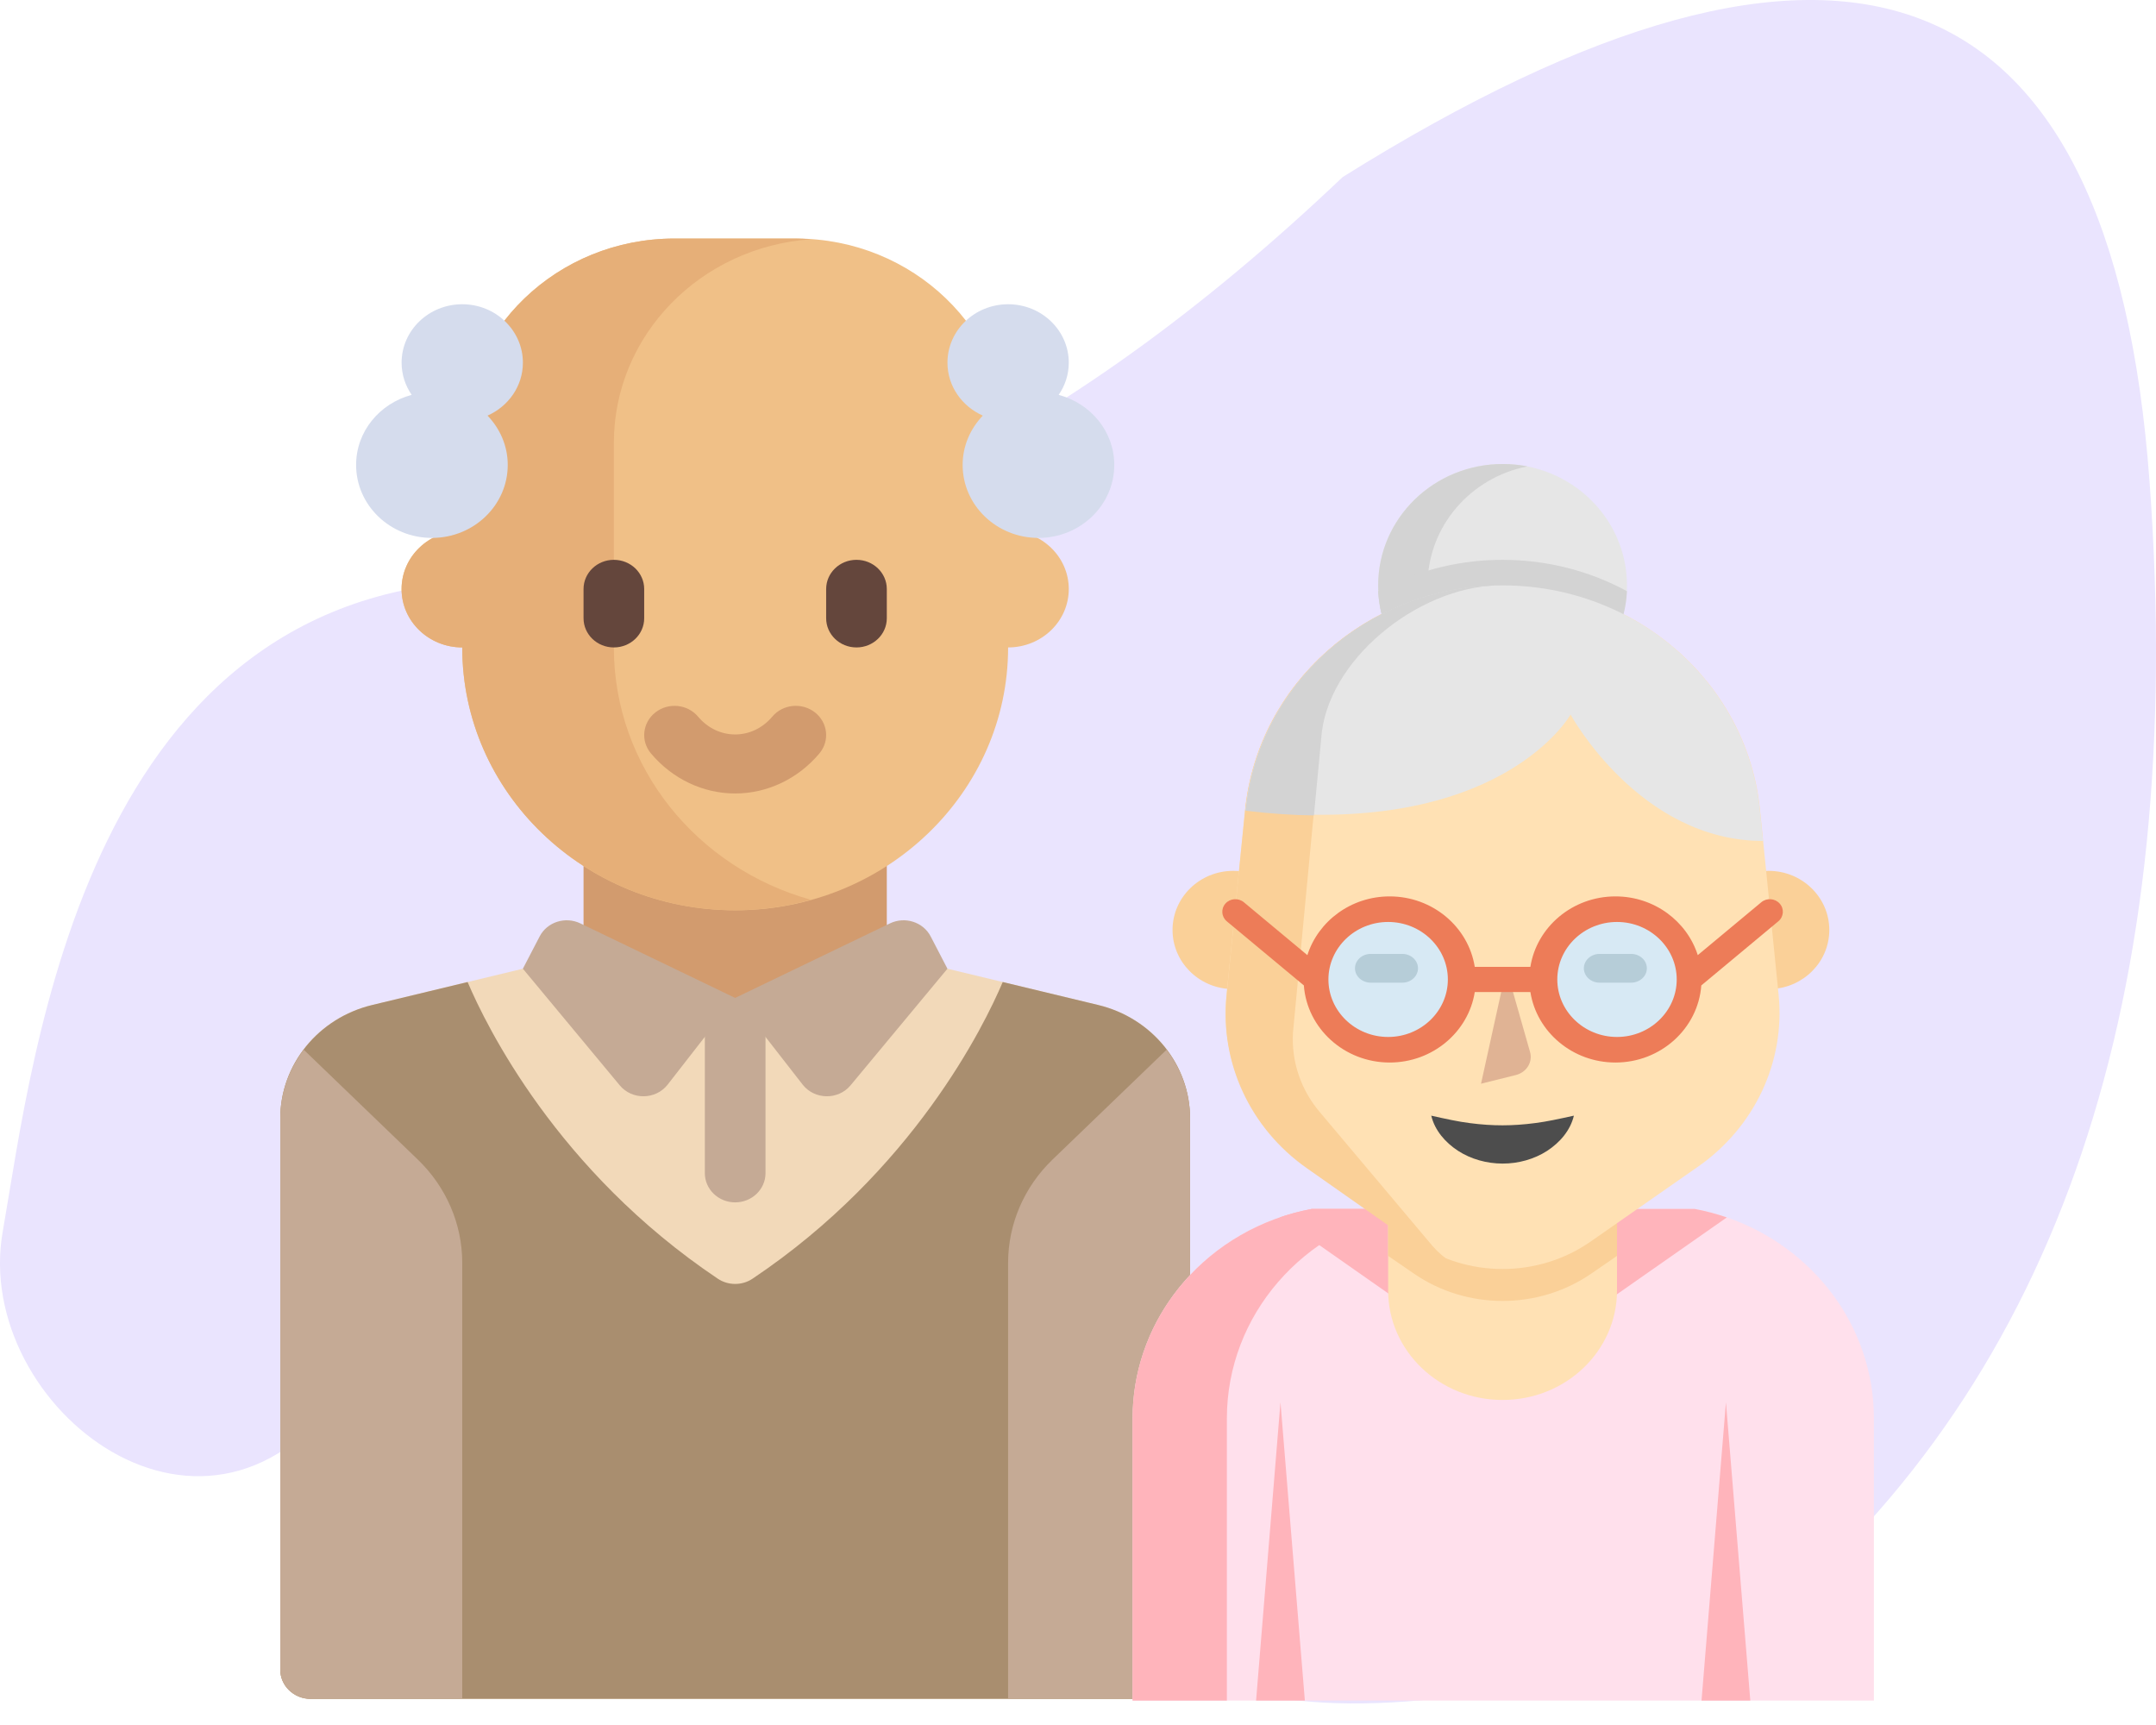 <svg xmlns="http://www.w3.org/2000/svg" width="100" height="80" viewBox="0 0 100 80">
    <g fill="none" fill-rule="evenodd">
        <path fill="#EAE4FE" d="M.126 57.122c1.429-8.146 3.81-30.2 23.143-30.2 12.89 0 25.891-6.237 39.006-18.71C85.473-6.29 97.948-1.585 99.7 22.326c1.753 23.91-4.204 41.549-17.87 52.915-20.964 6.773-31.51 4.393-31.638-7.138-.193-17.296-27.598-13.838-34.015-4.02-6.417 9.82-17.48 1.184-16.052-6.961z"/>
        <g fill-rule="nonzero">
            <path fill="#F2D9B9" d="M37.936 35.609l-6.991-1.683H11.253l-6.991 1.683C1.757 36.212 0 38.379 0 40.865v25.569c0 .748.63 1.354 1.407 1.354H40.79c.777 0 1.407-.606 1.407-1.354v-25.57c0-2.485-1.757-4.652-4.262-5.255z" transform="translate(13 11)"/>
            <path fill="#A98E6F" d="M37.936 35.608l-4.427-1.065c-.86 2.024-4.147 8.76-11.603 13.758-.484.325-1.13.325-1.614 0-7.456-4.997-10.743-11.734-11.603-13.758l-4.427 1.066C1.757 36.212 0 38.379 0 40.865v25.568c0 .748.63 1.355 1.407 1.355h40.79V40.865c0-2.486-1.756-4.654-4.261-5.257z" transform="translate(13 11)"/>
            <path fill="#D29B6E" d="M14.066 27.153H28.132V35.28H14.066z" transform="translate(13 11)"/>
            <path fill="#F0C087" d="M33.758 13.608V9.545c0-5.237-4.408-9.482-9.846-9.482h-5.626c-5.438 0-9.846 4.245-9.846 9.482v4.063c-1.554 0-2.814 1.213-2.814 2.71 0 1.495 1.26 2.708 2.814 2.708 0 6.733 5.667 12.19 12.66 12.19 6.99 0 12.658-5.457 12.658-12.19 1.554 0 2.814-1.213 2.814-2.709s-1.26-2.709-2.814-2.709z" transform="translate(13 11)"/>
            <path fill="#E6AF78" d="M15.472 19.026V9.545c0-5.008 4.035-9.099 9.144-9.448-.234-.016-.466-.034-.704-.034h-5.626c-5.438 0-9.846 4.245-9.846 9.482v4.063c-1.554 0-2.814 1.213-2.814 2.71 0 1.495 1.26 2.708 2.814 2.708 0 6.733 5.667 12.19 12.66 12.19 1.22 0 2.398-.175 3.516-.486-5.28-1.469-9.144-6.147-9.144-11.704z" transform="translate(13 11)"/>
            <path fill="#D29B6E" d="M21.099 25.799c-1.49 0-2.912-.676-3.905-1.856-.49-.58-.397-1.434.206-1.905.604-.472 1.49-.383 1.978.198.928 1.101 2.513 1.101 3.442 0 .488-.582 1.372-.67 1.978-.198.603.471.696 1.324.206 1.905-.993 1.18-2.416 1.856-3.905 1.856z" transform="translate(13 11)"/>
            <g fill="#64463C">
                <path d="M1.472 4.211c-.777 0-1.406-.605-1.406-1.354V1.502C.066.754.695.148 1.472.148c.778 0 1.407.606 1.407 1.354v1.355c0 .748-.629 1.354-1.407 1.354zM12.725 4.211c-.777 0-1.406-.605-1.406-1.354V1.502c0-.748.629-1.354 1.406-1.354.778 0 1.407.606 1.407 1.354v1.355c0 .748-.63 1.354-1.407 1.354z" transform="translate(13 11) translate(14 14.815)"/>
            </g>
            <g fill="#D5DCED">
                <path d="M7.868 2.857c0-1.496-1.26-2.71-2.813-2.71-1.554 0-2.813 1.214-2.813 2.71 0 .552.173 1.064.467 1.492C1.226 4.747.132 6.043.132 7.598c0 1.87 1.574 3.386 3.516 3.386s3.517-1.516 3.517-3.386c0-.885-.36-1.683-.937-2.286.966-.429 1.64-1.364 1.64-2.455zM27.56 2.857c0-1.496 1.26-2.71 2.814-2.71 1.553 0 2.813 1.214 2.813 2.71 0 .552-.173 1.064-.468 1.492 1.483.398 2.578 1.694 2.578 3.249 0 1.87-1.575 3.386-3.517 3.386s-3.516-1.516-3.516-3.386c0-.885.36-1.683.936-2.286-.965-.429-1.64-1.364-1.64-2.455z" transform="translate(13 11) translate(3.385 2.963)"/>
            </g>
            <g fill="#C5AA95">
                <path d="M6.38 5.148L1.088.053C.405.956 0 2.056 0 3.235v25.569c0 .748.63 1.355 1.407 1.355H8.44V9.937c0-1.796-.741-3.518-2.06-4.789zM35.818 5.148L41.11.053c.683.903 1.088 2.003 1.088 3.182V30.16h-8.44V9.937c0-1.796.741-3.518 2.06-4.789z" transform="translate(13 11) translate(0 37.63)"/>
            </g>
            <path fill="#C5AA95" d="M21.099 44.762c-.777 0-1.407-.607-1.407-1.355V35.28h2.814v8.127c0 .748-.63 1.355-1.407 1.355z" transform="translate(13 11)"/>
            <g fill="#C5AA95">
                <path d="M2.687.267l7.181 3.458-3.13 4.019c-.552.708-1.65.725-2.224.033L.022 2.37.8.873c.347-.67 1.192-.94 1.887-.606zM17.05.267L9.868 3.725l3.13 4.019c.552.708 1.65.725 2.224.033l4.492-5.407-.777-1.497c-.348-.67-1.193-.94-1.887-.606z" transform="translate(13 11) translate(11.23 31.556)"/>
            </g>
            <g>
                <path fill="#E6E6E6" d="M23.077 5.629c0 .093-.002.184-.007.276-.147 2.982-2.671 5.354-5.762 5.354-3.092 0-5.616-2.372-5.762-5.354-.005-.092-.008-.183-.008-.276C11.538 2.52 14.121 0 17.308 0c3.186 0 5.769 2.52 5.769 5.629z" transform="translate(13 11) translate(39.385 10.519)"/>
                <path fill="#D3D3D3" d="M13.828 5.63c0-2.728 1.99-5.002 4.634-5.52-.37-.072-.753-.11-1.145-.11-3.191 0-5.779 2.52-5.779 5.63 0 3.109 2.588 5.63 5.779 5.63.392 0 .775-.04 1.145-.112-2.643-.517-4.634-2.791-4.634-5.518z" transform="translate(13 11) translate(39.385 10.519)"/>
                <path fill="#FFE0EC" d="M34.53 44.268v13.08H.147v-13.08c0-4.3 2.846-7.96 6.821-9.328.48-.164.975-.296 1.484-.392h17.775c.51.096 1.004.228 1.484.392 3.975 1.368 6.82 5.029 6.82 9.328z" transform="translate(13 11) translate(39.385 10.519)"/>
                <g fill="#FFB4BB">
                    <path d="M12.824.03H8.451C3.718.917.145 4.932.145 9.75v13.08H4.52V9.75c0-4.818 3.573-8.833 8.305-9.72z" transform="translate(13 11) translate(39.385 10.519) translate(0 34.519)"/>
                    <path d="M27.71.421l-5.282 3.695c-3.035 2.123-7.145 2.123-10.18 0L6.969.42C7.446.257 7.94.125 8.45.03h17.775c.51.096 1.004.228 1.484.392z" transform="translate(13 11) translate(39.385 10.519) translate(0 34.519)"/>
                </g>
                <g fill="#FAD098">
                    <path d="M2.69 5.535C1.192 5.47 0 4.268 0 2.795 0 1.282 1.26.053 2.818.053c.14 0 .277.01.413.03M27.772 5.535c1.497-.065 2.69-1.267 2.69-2.74 0-1.513-1.262-2.742-2.818-2.742-.14 0-.28.011-.413.03" transform="translate(13 11) translate(39.385 10.519) translate(2 18.815)"/>
                </g>
                <path fill="#FFE1B4" d="M22.615 31.852v6.48c0 2.803-2.377 5.075-5.307 5.075-2.932 0-5.308-2.272-5.308-5.076v-6.48h10.615z" transform="translate(13 11) translate(39.385 10.519)"/>
                <path fill="#FAD098" d="M22.615 31.852v4.873l-1.191.82c-2.455 1.693-5.779 1.693-8.232 0L12 36.726v-4.873h10.615z" transform="translate(13 11) translate(39.385 10.519)"/>
                <path fill="#FFE1B4" d="M13.218 36.057l-4.975-3.47c-2.63-1.834-4.051-4.867-3.739-7.973l.863-8.574c.594-5.905 5.762-10.41 11.94-10.41 6.18 0 11.347 4.505 11.941 10.41l.863 8.574c.313 3.106-1.11 6.139-3.738 7.973l-4.975 3.47c-2.439 1.702-5.742 1.702-8.18 0z" transform="translate(13 11) translate(39.385 10.519)"/>
                <path fill="#FAD098" d="M7.587 26.358c-.084 1.362.375 2.701 1.283 3.746l5.179 6.151c.27.312.577.573.908.782-.623-.21-1.221-.511-1.775-.9l-4.955-3.48c-2.618-1.838-4.034-4.879-3.723-7.993l.858-8.598c.587-5.863 5.64-10.351 11.715-10.436-3.742.087-7.979 3.497-8.2 7.128l-1.29 13.6z" transform="translate(13 11) translate(39.385 10.519)"/>
                <path fill="#D3D3D3" d="M23.077 5.897c-.147 2.986-2.674 5.362-5.769 5.362s-5.623-2.376-5.77-5.362c1.637-.885 3.505-1.403 5.484-1.45h.108c.059-.003.118-.003.178-.003 2.085 0 4.055.525 5.769 1.453z" transform="translate(13 11) translate(39.385 10.519)"/>
                <path fill="#E6E6E6" d="M29.385 17.481c-5.725 0-8.924-5.86-8.924-5.86s-2.673 4.758-11.888 4.645c-.986-.012-2.046-.08-3.187-.216h-.001c.584-5.819 5.596-10.28 11.64-10.417l.108-.001c.06-.002.119-.002.18-.002 3.085 0 5.92 1.127 8.055 2.993 2.137 1.867 3.576 4.471 3.872 7.427l.145 1.431z" transform="translate(13 11) translate(39.385 10.519)"/>
                <path fill="#D3D3D3" d="M17.077 5.63c-3.735.087-7.965 3.501-8.185 7.137l-.334 3.53c-.982-.012-2.036-.081-3.172-.217h-.001c.582-5.837 5.57-10.312 11.584-10.45h.108z" transform="translate(13 11) translate(39.385 10.519)"/>
                <g fill="#D7E9F4" transform="translate(13 11) translate(39.385 10.519) translate(8.615 20.593)">
                    <ellipse cx="14" cy="3.313" rx="3.385" ry="3.259"/>
                    <ellipse cx="3.538" cy="3.313" rx="3.385" ry="3.259"/>
                </g>
                <g fill="#B6CDD8">
                    <path d="M12.808 1.387h-1.462c-.403 0-.73-.299-.73-.667 0-.368.327-.667.73-.667h1.462c.403 0 .73.299.73.667 0 .368-.327.667-.73.667zM2.192 1.387H.731C.327 1.387 0 1.088 0 .72 0 .352.327.053.73.053h1.462c.404 0 .731.299.731.667 0 .368-.327.667-.73.667z" transform="translate(13 11) translate(39.385 10.519) translate(10.462 22.667)"/>
                </g>
                <path fill="#E0B394" d="M16.308 28.74l1.615-.402c.497-.124.793-.601.66-1.067l-1.1-3.864" transform="translate(13 11) translate(39.385 10.519)"/>
                <path fill="#ED7C58" d="M30.16 20.385c-.218-.244-.6-.272-.852-.061l-2.947 2.453c-.501-1.575-2.023-2.724-3.817-2.724-1.996 0-3.654 1.42-3.947 3.269h-2.579c-.292-1.848-1.95-3.269-3.947-3.269-1.794 0-3.315 1.149-3.817 2.724l-2.946-2.453c-.253-.21-.635-.184-.853.06-.219.245-.19.613.062.824l3.574 2.974c.147 1.995 1.876 3.575 3.98 3.575 1.996 0 3.655-1.42 3.947-3.268h2.58c.292 1.848 1.95 3.268 3.946 3.268 2.105 0 3.833-1.58 3.981-3.575l3.573-2.974c.253-.21.281-.58.063-.823zM12 26.572c-1.527 0-2.77-1.196-2.77-2.667 0-1.47 1.243-2.666 2.77-2.666s2.77 1.196 2.77 2.666-1.243 2.667-2.77 2.667zm10.615 0c-1.527 0-2.769-1.196-2.769-2.667 0-1.47 1.242-2.666 2.77-2.666 1.526 0 2.769 1.196 2.769 2.666s-1.243 2.667-2.77 2.667z" transform="translate(13 11) translate(39.385 10.519)"/>
                <g fill="#FFB4BB">
                    <path d="M2.291 13.941L.029 13.941 1.16.104zM22.952 13.941L20.69 13.941 21.822.104z" transform="translate(13 11) translate(39.385 10.519) translate(5.846 43.407)"/>
                </g>
                <path fill="#4D4D4D" d="M14 30.222c.702.156 1.254.279 1.79.345.531.07 1.023.103 1.518.103.494-.001.986-.035 1.516-.105.535-.067 1.088-.189 1.791-.343-.164.689-.647 1.244-1.243 1.634-.601.387-1.334.59-2.064.588-.73 0-1.463-.203-2.063-.59-.596-.39-1.08-.945-1.245-1.632z" transform="translate(13 11) translate(39.385 10.519)"/>
            </g>
        </g>
    </g>
</svg>
